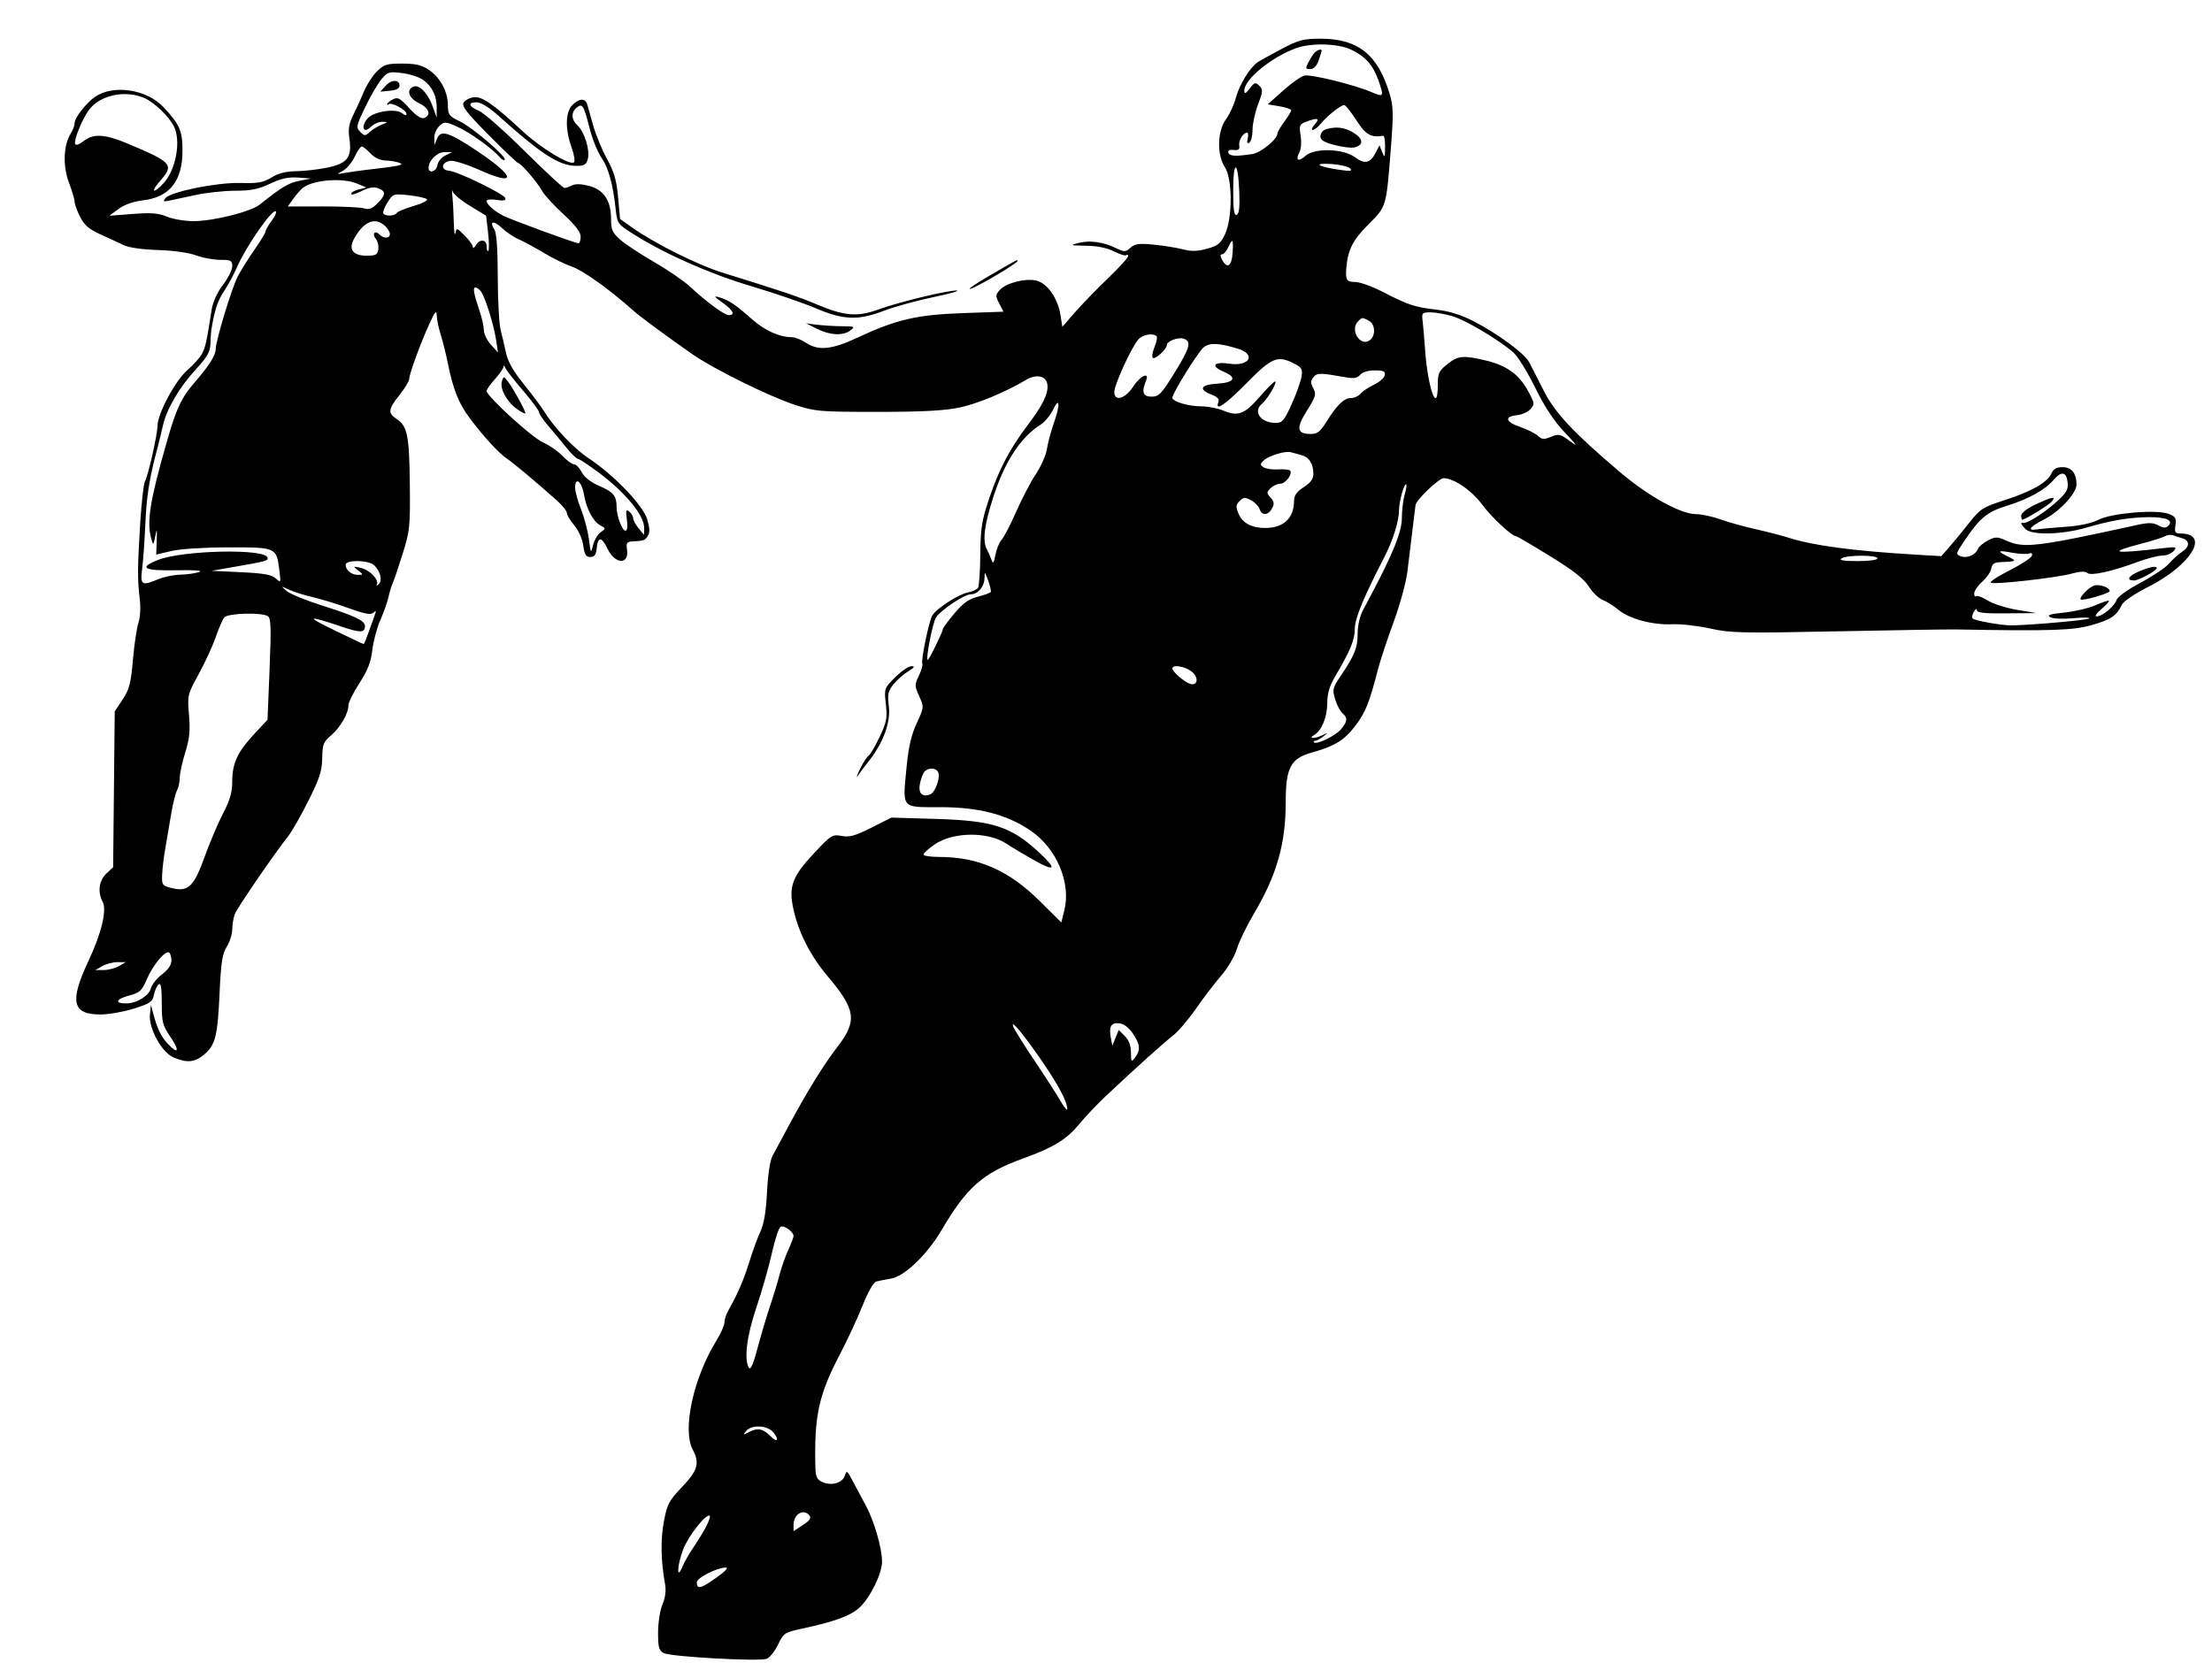 <svg id="svg" version="1.1" width="800" height="607" xmlns="http://www.w3.org/2000/svg"><path d="M463.426 17.752 C 459.536 19.814,455.686 21.950,454.871 22.500 C 452.065 24.394,448.293 30.510,447.026 35.221 C 446.328 37.817,444.686 41.392,443.378 43.165 C 440.248 47.408,440.059 56.060,443.000 60.500 C 445.742 64.640,445.800 78.642,443.100 84.586 C 441.516 88.074,440.569 88.861,436.622 89.966 C 433.131 90.943,430.960 90.996,427.750 90.182 C 425.413 89.589,420.641 88.828,417.147 88.491 C 411.935 87.988,410.448 88.189,408.875 89.613 C 407.091 91.227,406.719 91.236,403.579 89.739 C 398.878 87.497,394.115 86.853,390.000 87.903 C 386.812 88.716,387.061 88.804,392.790 88.898 C 396.889 88.964,400.416 89.682,402.916 90.957 C 405.026 92.034,407.033 92.634,407.376 92.290 C 407.719 91.947,408.000 92.123,408.000 92.680 C 408.000 93.238,404.738 96.819,400.750 100.639 C 396.762 104.459,391.410 109.978,388.857 112.903 L 384.213 118.222 383.515 113.861 C 382.526 107.692,378.553 102.194,374.539 101.441 C 370.425 100.670,363.821 102.436,361.586 104.905 C 360.003 106.654,359.986 107.073,361.390 109.786 L 362.924 112.755 348.212 113.274 C 331.579 113.861,324.096 115.601,310.191 122.110 C 300.811 126.501,296.010 126.987,291.500 124.000 C 289.850 122.907,287.600 122.008,286.500 122.001 C 281.874 121.973,276.632 119.614,271.943 115.450 C 266.057 110.222,263.403 108.458,260.000 107.515 C 258.005 106.962,258.257 107.352,261.250 109.447 C 265.121 112.157,266.063 114.000,263.577 114.000 C 261.976 114.000,255.512 109.249,249.500 103.655 C 247.300 101.607,241.497 97.626,236.604 94.808 C 231.711 91.989,226.199 88.358,224.354 86.738 C 221.454 84.191,220.999 83.164,220.996 79.146 C 220.991 72.541,218.310 68.576,212.926 67.209 C 210.192 66.515,208.006 66.462,206.886 67.061 C 205.921 67.577,204.692 68.000,204.154 68.000 C 203.617 68.000,197.159 62.019,189.802 54.710 C 182.446 47.400,174.981 40.821,173.214 40.089 C 169.411 38.513,169.021 37.000,172.419 37.000 C 173.900 37.000,176.908 38.859,180.169 41.788 C 195.800 55.827,202.277 60.000,208.441 60.000 C 211.395 60.000,212.067 59.583,212.612 57.411 C 213.409 54.235,211.341 47.618,208.845 45.359 C 206.603 43.331,206.470 40.685,208.524 38.980 C 210.621 37.240,211.094 37.974,213.188 46.221 C 214.193 50.177,216.132 55.027,217.499 56.998 C 220.056 60.689,221.686 66.587,222.679 75.750 C 223.231 80.843,223.417 81.108,228.874 84.556 C 240.508 91.908,256.603 99.034,271.769 103.548 C 280.166 106.047,290.669 109.646,295.107 111.546 C 305.070 115.810,310.356 115.995,319.727 112.406 C 323.452 110.979,331.450 108.775,337.500 107.508 C 343.550 106.240,347.375 105.163,346.000 105.113 C 342.688 104.993,325.051 109.267,317.500 112.020 C 310.110 114.713,305.230 114.301,295.500 110.162 C 288.990 107.392,282.773 105.298,261.000 98.541 C 252.327 95.850,236.666 88.007,228.690 82.361 L 224.256 79.221 223.543 71.361 C 222.985 65.209,222.114 62.195,219.535 57.500 C 217.722 54.200,215.485 48.800,214.563 45.500 C 213.641 42.200,212.657 38.713,212.376 37.750 C 211.699 35.430,209.466 35.534,207.000 38.000 C 204.476 40.524,204.348 46.709,206.684 53.227 C 207.616 55.827,208.042 58.291,207.630 58.703 C 206.282 60.051,195.647 53.628,189.005 47.455 C 178.530 37.720,174.369 34.824,171.371 35.182 C 169.903 35.357,168.253 36.217,167.704 37.094 C 166.903 38.375,168.684 40.689,176.749 48.844 C 182.273 54.430,187.077 59.000,187.426 59.000 C 188.385 59.000,194.295 65.884,196.000 68.986 C 196.825 70.487,200.313 74.303,203.750 77.465 C 208.073 81.442,210.000 83.953,210.000 85.608 C 210.000 86.923,209.636 88.000,209.191 88.000 C 208.002 88.000,184.814 79.499,181.949 78.013 C 178.702 76.329,176.000 73.922,176.000 72.714 C 176.000 72.154,177.519 71.985,179.566 72.317 C 182.082 72.725,183.026 72.543,182.773 71.698 C 182.317 70.175,165.577 62.025,162.357 61.759 C 159.230 61.500,159.635 58.626,162.864 58.167 C 164.153 57.984,168.988 59.519,173.609 61.578 C 186.958 67.526,186.565 64.022,172.851 54.817 C 162.388 47.795,159.391 46.847,158.071 50.143 L 157.127 52.500 157.063 49.905 C 157.029 48.478,157.864 46.528,158.920 45.573 C 160.746 43.920,161.064 43.935,165.448 45.874 C 169.873 47.831,178.147 53.784,180.740 56.876 C 181.421 57.689,182.224 58.109,182.523 57.811 C 183.455 56.878,171.010 46.183,166.391 43.947 C 162.390 42.011,162.000 41.496,161.998 38.161 C 161.996 33.214,159.217 28.019,155.102 25.270 C 152.471 23.512,150.288 23.000,145.429 23.000 C 139.856 23.000,138.833 23.321,136.290 25.863 C 134.715 27.438,132.614 30.701,131.621 33.113 C 130.627 35.526,128.894 39.338,127.769 41.584 C 126.203 44.710,125.872 46.704,126.360 50.084 C 127.342 56.898,125.700 59.096,118.500 60.610 C 115.200 61.304,110.078 61.900,107.118 61.936 C 103.396 61.980,100.633 62.682,98.157 64.212 C 95.174 66.055,93.324 66.386,87.039 66.198 C 78.538 65.944,61.812 69.316,59.850 71.680 C 58.848 72.888,59.049 73.041,61.075 72.609 C 62.409 72.325,66.739 71.397,70.697 70.546 C 74.656 69.696,81.138 69.000,85.101 69.000 C 90.751 69.000,93.472 68.449,97.703 66.447 C 101.704 64.555,104.315 63.984,107.800 64.239 L 112.500 64.584 108.216 65.425 C 104.342 66.186,101.764 67.736,94.000 73.972 C 90.720 76.606,77.187 80.000,69.962 80.000 C 66.817 80.000,62.502 79.269,60.372 78.377 C 57.324 77.099,54.696 76.891,48.024 77.400 L 39.549 78.046 42.891 75.581 C 45.030 74.002,48.261 72.873,51.866 72.444 C 61.361 71.312,66.000 65.427,66.000 54.514 C 66.000 47.297,64.994 45.000,59.076 38.707 C 53.000 32.245,40.854 30.475,34.283 35.095 C 31.155 37.293,27.000 42.619,27.000 44.430 C 27.000 45.332,26.368 47.067,25.595 48.285 C 22.943 52.466,22.659 60.082,24.932 66.061 C 26.069 69.052,26.999 72.192,26.999 73.039 C 27.000 73.885,27.897 76.336,28.992 78.485 C 30.516 81.474,32.222 82.948,36.242 84.751 C 39.134 86.049,42.893 87.793,44.595 88.629 C 46.511 89.569,51.273 90.262,57.095 90.446 C 62.601 90.621,68.314 91.419,70.876 92.372 C 73.282 93.268,77.220 94.000,79.626 94.000 C 83.543 94.000,84.000 94.244,84.000 96.336 C 84.000 97.621,82.481 100.658,80.625 103.086 C 78.540 105.812,76.982 109.221,76.550 112.000 C 74.739 123.644,74.296 125.666,73.044 128.000 C 72.306 129.375,69.911 132.047,67.722 133.939 C 63.443 137.635,57.019 149.610,56.974 153.972 C 56.941 157.233,53.531 172.331,52.423 174.125 C 51.955 174.881,51.192 181.575,50.727 189.000 C 49.717 205.112,49.686 209.814,50.541 216.702 C 50.915 219.720,50.715 223.333,50.064 225.306 C 49.446 227.177,48.550 233.215,48.071 238.723 C 47.333 247.221,46.769 249.391,44.351 253.044 L 41.500 257.349 41.207 285.541 L 40.913 313.733 38.457 316.041 C 35.790 318.546,35.243 322.717,37.121 326.226 C 38.714 329.202,36.715 337.591,32.054 347.500 C 25.069 362.345,26.090 367.000,36.332 367.000 C 39.264 367.000,44.685 366.052,48.378 364.892 C 54.291 363.036,55.162 362.442,55.667 359.915 C 55.983 358.336,56.749 356.626,57.371 356.115 C 58.192 355.439,58.501 357.271,58.505 362.843 C 58.509 369.807,58.800 370.930,61.721 375.250 C 65.147 380.318,64.446 381.663,60.562 377.473 C 58.199 374.923,56.817 371.999,55.377 366.500 L 54.591 363.500 54.225 366.846 C 53.666 371.956,58.476 380.754,62.821 382.570 C 67.727 384.619,70.431 384.349,73.857 381.467 C 77.910 378.057,78.716 374.815,79.422 359.099 C 79.912 348.176,80.391 345.104,82.012 342.481 C 83.105 340.712,84.000 337.884,84.000 336.197 C 84.000 334.510,84.417 332.034,84.926 330.695 C 85.802 328.391,99.107 308.964,104.236 302.500 C 105.545 300.850,108.829 295.086,111.532 289.691 C 115.580 281.614,116.463 278.894,116.534 274.281 C 116.610 269.317,116.968 268.386,119.678 266.090 C 123.045 263.239,126.000 258.150,126.000 255.205 C 126.000 254.163,127.797 250.529,129.994 247.130 C 132.980 242.511,134.153 239.505,134.641 235.225 C 135.000 232.076,136.306 227.187,137.543 224.360 C 138.781 221.533,140.122 217.722,140.524 215.893 C 140.925 214.063,141.592 211.876,142.004 211.033 C 142.417 210.190,144.024 205.450,145.576 200.500 C 148.241 192.003,148.388 190.577,148.217 175.000 C 148.024 157.509,147.324 154.097,143.399 151.526 C 140.194 149.426,140.364 148.081,144.490 142.891 C 146.410 140.476,147.985 137.879,147.990 137.121 C 148.003 135.316,152.159 123.967,155.359 117.000 C 157.364 112.633,157.897 112.030,157.942 114.072 C 157.974 115.486,158.626 118.636,159.391 121.072 C 160.157 123.507,161.324 128.200,161.986 131.500 C 163.877 140.927,165.964 146.104,170.050 151.500 C 175.133 158.214,180.480 164.014,183.352 165.928 C 185.622 167.441,193.242 173.819,201.199 180.866 C 203.290 182.718,205.000 184.821,205.000 185.540 C 205.000 186.258,206.215 188.291,207.700 190.056 C 209.266 191.916,210.632 194.996,210.950 197.382 C 211.387 200.650,211.913 201.500,213.500 201.500 C 215.025 201.500,215.574 200.729,215.813 198.250 C 216.219 194.039,217.615 194.125,219.697 198.490 C 222.405 204.170,227.588 204.457,226.769 198.882 C 226.410 196.435,226.698 195.981,228.673 195.875 C 232.900 195.648,233.273 195.514,234.327 193.843 C 235.070 192.666,234.996 190.928,234.072 187.843 C 232.563 182.801,222.035 171.831,212.925 165.810 C 207.540 162.251,200.415 154.709,196.572 148.500 C 195.550 146.850,192.301 142.522,189.352 138.882 C 185.766 134.457,183.681 130.812,183.059 127.882 C 182.547 125.472,181.660 121.700,181.088 119.500 C 180.516 117.300,180.037 108.631,180.024 100.236 C 180.008 90.053,179.597 84.327,178.788 83.032 C 176.845 79.921,178.526 79.653,181.639 82.577 C 183.212 84.056,185.922 85.869,187.659 86.608 C 189.397 87.347,193.447 89.536,196.659 91.474 C 199.872 93.412,204.525 95.685,207.000 96.526 C 210.877 97.842,220.524 104.770,228.966 112.300 C 231.461 114.526,239.777 120.674,250.205 128.004 C 257.839 133.369,278.163 143.421,287.620 146.508 C 294.823 148.859,296.506 149.000,317.378 148.999 C 333.484 148.999,341.518 148.577,346.922 147.450 C 353.486 146.081,363.593 141.893,371.000 137.474 C 374.866 135.168,378.436 135.949,378.810 139.184 C 379.184 142.424,377.101 146.666,371.533 154.000 C 365.248 162.279,361.283 169.835,357.799 180.171 C 355.081 188.234,354.639 190.994,354.539 200.502 C 354.476 206.553,354.113 212.007,353.733 212.623 C 353.353 213.238,351.661 214.018,349.974 214.355 C 346.403 215.069,338.450 220.291,337.105 222.804 C 335.857 225.135,332.991 239.177,333.571 240.115 C 333.825 240.526,333.275 242.452,332.348 244.395 C 330.760 247.727,330.765 248.153,332.445 251.878 C 334.216 255.804,334.210 255.861,331.531 261.664 C 329.580 265.890,328.571 270.258,327.875 277.500 C 326.407 292.757,325.776 292.000,339.967 292.000 C 353.956 292.000,364.020 294.598,372.655 300.438 C 382.148 306.859,387.442 319.388,384.910 329.443 L 383.835 333.713 376.167 326.100 C 364.762 314.774,353.849 310.000,339.364 310.000 C 336.414 310.000,334.000 309.611,334.000 309.136 C 334.000 308.661,335.769 307.046,337.932 305.547 C 344.685 300.867,357.390 300.754,364.149 305.313 C 365.992 306.556,370.577 309.288,374.338 311.384 C 381.707 315.492,382.267 314.378,375.832 308.409 C 365.695 299.004,359.132 296.870,338.449 296.253 L 322.397 295.775 315.151 299.424 C 309.262 302.389,307.247 302.949,304.389 302.413 C 301.036 301.784,300.577 302.070,294.434 308.627 C 286.546 317.046,285.184 320.692,286.918 328.753 C 288.736 337.210,293.112 345.839,299.258 353.088 C 309.610 365.297,310.152 369.354,302.712 378.935 C 297.899 385.133,291.788 395.054,285.171 407.414 C 282.790 411.861,280.186 416.705,279.384 418.178 C 278.504 419.794,277.720 424.953,277.409 431.178 C 277.055 438.267,276.308 442.753,275.024 445.500 C 273.996 447.700,272.202 452.601,271.038 456.392 C 269.048 462.871,266.753 468.195,263.452 474.000 C 262.669 475.375,262.023 477.350,262.015 478.389 C 262.007 479.429,260.682 482.421,259.071 485.039 C 250.775 498.522,246.725 517.115,250.506 524.364 C 253.118 529.373,252.411 531.886,246.694 537.910 C 241.892 542.968,241.263 544.166,240.086 550.500 C 238.865 557.073,239.015 564.828,240.523 573.070 C 240.951 575.406,240.628 577.955,239.588 580.443 C 238.704 582.560,238.000 587.054,238.000 590.587 C 238.000 595.971,238.312 597.097,240.063 598.034 C 242.547 599.363,274.471 601.131,277.273 600.095 C 278.358 599.693,280.203 597.392,281.373 594.980 C 283.408 590.785,283.781 590.536,290.000 589.196 C 301.753 586.663,307.331 584.648,310.648 581.736 C 314.555 578.306,319.000 569.375,319.000 564.956 C 319.000 560.084,316.147 550.181,313.176 544.745 C 311.704 542.051,309.543 538.001,308.374 535.744 C 306.441 532.011,306.186 531.837,305.558 533.818 C 304.711 536.487,300.695 537.638,297.426 536.148 C 295.440 535.243,294.981 534.268,294.893 530.771 C 294.430 512.288,296.100 504.586,303.738 490.000 C 306.473 484.775,310.178 476.802,311.970 472.281 C 313.860 467.514,315.915 463.876,316.864 463.618 C 317.764 463.374,320.201 462.887,322.280 462.536 C 327.172 461.710,335.311 453.891,340.534 445.000 C 349.676 429.436,355.457 424.362,370.070 419.071 C 380.975 415.123,385.669 412.264,390.177 406.822 C 392.555 403.952,396.975 399.280,400.000 396.440 C 410.909 386.197,421.114 377.015,424.275 374.597 C 426.049 373.241,429.750 368.898,432.500 364.945 C 435.250 360.993,439.393 355.570,441.707 352.895 C 444.048 350.188,446.547 345.917,447.342 343.265 C 448.127 340.644,450.865 334.968,453.427 330.650 C 461.791 316.552,465.000 305.304,465.000 290.086 C 465.000 277.707,466.788 274.346,474.508 272.217 C 482.689 269.961,486.229 267.773,490.229 262.500 C 493.856 257.718,495.243 254.240,498.400 242.000 C 499.181 238.975,501.714 231.325,504.030 225.000 C 506.391 218.552,508.592 210.425,509.040 206.500 C 509.480 202.650,510.301 195.900,510.866 191.500 C 511.430 187.100,511.916 183.152,511.946 182.728 C 512.068 180.978,520.393 173.000,522.097 173.000 C 525.802 173.000,532.222 177.385,535.996 182.495 C 539.402 187.106,546.805 194.000,548.349 194.000 C 548.658 194.000,554.143 197.218,560.538 201.151 C 569.000 206.355,572.834 209.361,574.620 212.190 C 575.970 214.328,578.245 216.523,579.676 217.067 C 581.107 217.611,583.595 219.165,585.206 220.520 C 589.163 223.850,597.563 226.143,604.658 225.831 C 607.871 225.689,614.100 226.382,618.500 227.369 C 625.798 229.007,629.835 229.097,664.500 228.389 C 685.400 227.962,704.750 227.655,707.500 227.707 C 741.678 228.346,750.075 228.062,756.870 226.039 C 763.686 224.009,765.414 222.808,767.479 218.666 C 768.061 217.500,772.145 214.735,776.556 212.523 C 792.396 204.577,799.533 193.000,788.591 193.000 C 786.669 193.000,786.409 192.572,786.784 190.017 C 787.157 187.479,786.796 186.868,784.361 185.915 C 780.024 184.218,763.751 185.576,758.926 188.038 C 756.498 189.276,752.115 190.224,747.268 190.560 C 742.996 190.855,738.240 191.293,736.700 191.533 C 732.927 192.122,734.097 190.490,739.318 187.883 C 744.773 185.159,751.000 178.456,751.000 175.308 C 751.000 171.222,749.219 169.000,745.943 169.000 C 743.794 169.000,742.662 169.647,741.905 171.309 C 740.418 174.573,734.697 177.825,724.922 180.963 C 717.117 183.469,716.188 184.064,712.242 189.084 C 709.900 192.063,706.660 196.007,705.041 197.848 L 702.099 201.196 692.800 200.647 C 670.511 199.332,655.894 197.396,647.085 194.592 C 644.563 193.789,639.125 192.377,635.000 191.454 C 630.875 190.531,625.121 188.926,622.212 187.888 C 619.304 186.850,615.346 186.000,613.416 186.000 C 607.866 186.000,596.166 179.538,585.866 170.783 C 568.993 156.442,562.390 149.387,558.286 141.314 C 556.204 137.219,553.887 132.661,553.137 131.185 C 551.492 127.943,541.921 120.852,532.917 116.204 C 528.387 113.865,524.178 112.558,519.417 112.012 C 511.631 111.118,509.317 110.344,499.802 105.447 C 496.118 103.551,491.730 102.000,490.052 102.000 C 486.943 102.000,486.519 101.246,486.953 96.500 C 487.521 90.284,489.395 86.668,494.880 81.200 C 501.489 74.611,501.340 75.118,503.044 53.373 C 503.995 41.233,503.930 38.504,502.587 33.980 C 498.367 19.772,491.156 13.998,477.635 14.002 C 471.318 14.005,469.689 14.435,463.426 17.752 M488.500 17.890 C 493.644 20.264,496.552 23.477,498.466 28.904 C 500.607 34.971,500.478 35.233,496.250 33.411 C 489.867 30.662,474.073 26.765,471.713 27.357 C 470.479 27.667,467.003 30.130,463.988 32.830 L 458.506 37.741 462.753 38.458 C 465.089 38.853,467.000 39.499,467.000 39.894 C 467.000 40.288,465.875 42.136,464.500 44.000 C 463.125 45.864,462.000 47.776,462.000 48.249 C 462.000 50.368,456.041 55.265,452.890 55.735 C 446.814 56.641,444.703 56.521,444.263 55.247 C 443.984 54.437,444.657 54.083,446.166 54.247 C 447.940 54.439,448.425 54.062,448.189 52.676 C 447.874 50.828,449.592 48.000,451.029 48.000 C 451.460 48.000,451.559 48.970,451.249 50.156 C 450.862 51.634,451.049 52.088,451.842 51.597 C 452.479 51.204,453.000 49.113,453.000 46.952 C 453.000 44.790,453.895 40.665,454.989 37.786 C 456.779 33.077,456.824 32.397,455.442 31.025 C 454.063 29.657,453.706 29.758,451.975 32.000 C 450.447 33.978,450.040 34.142,450.022 32.785 C 449.970 28.732,459.950 20.571,468.844 17.394 C 474.238 15.467,483.772 15.708,488.500 17.890 M475.255 19.250 C 474.711 19.938,473.740 21.512,473.098 22.750 C 472.080 24.711,472.179 25.000,473.867 25.000 C 475.141 25.000,476.180 23.922,476.902 21.851 C 477.506 20.119,478.000 18.544,478.000 18.351 C 478.000 17.507,476.158 18.110,475.255 19.250 M153.000 28.884 C 156.299 31.271,157.977 34.706,157.941 39.000 L 157.912 42.500 156.519 38.591 C 154.795 33.752,151.704 30.516,149.583 31.330 C 146.786 32.403,147.790 35.530,151.500 37.299 C 155.182 39.055,156.098 41.641,153.404 42.675 C 152.335 43.085,150.535 41.896,147.959 39.079 C 144.623 35.429,143.839 35.016,142.056 35.970 C 140.925 36.575,140.000 37.355,140.000 37.702 C 140.000 38.049,140.282 38.051,140.627 37.707 C 141.499 36.834,147.000 39.805,147.000 41.148 C 147.000 41.875,146.492 41.823,145.492 40.993 C 143.163 39.060,134.962 40.328,132.840 42.950 C 130.398 45.965,131.467 48.533,134.077 45.923 C 135.135 44.865,137.012 44.029,138.250 44.063 C 140.443 44.125,140.437 44.152,138.021 45.116 C 136.657 45.660,134.730 46.839,133.739 47.736 C 132.073 49.244,131.812 49.241,130.269 47.697 C 128.710 46.139,128.828 45.552,132.050 38.826 C 133.947 34.865,136.592 30.311,137.927 28.707 C 140.197 25.979,140.685 25.831,145.427 26.432 C 148.217 26.786,151.625 27.889,153.000 28.884 M139.461 31.043 L 137.545 33.161 141.022 32.830 C 143.285 32.615,144.500 31.981,144.500 31.014 C 144.500 28.689,141.576 28.706,139.461 31.043 M52.128 35.422 C 55.672 36.916,60.984 41.986,62.880 45.684 C 65.549 50.889,63.651 61.427,59.177 66.250 C 55.382 70.341,54.283 69.581,57.951 65.403 C 63.048 59.598,62.298 58.735,46.332 52.016 C 37.907 48.471,33.794 48.230,30.182 51.072 C 28.565 52.344,27.405 52.716,27.179 52.037 C 26.699 50.598,29.609 43.358,32.037 39.948 C 35.937 34.471,45.019 32.425,52.128 35.422 M490.543 43.500 C 493.910 48.763,495.751 49.829,500.250 49.118 C 500.663 49.053,500.971 50.912,500.937 53.250 C 500.880 57.071,500.774 57.251,499.888 55.031 L 498.903 52.562 497.701 54.933 C 495.606 59.067,493.680 59.563,490.073 56.896 C 485.778 53.720,475.382 53.439,472.099 56.411 C 469.579 58.691,468.401 57.987,469.936 55.119 C 470.566 53.942,470.761 51.357,470.393 49.056 C 469.802 45.363,469.965 44.964,472.441 44.022 C 476.518 42.472,477.503 42.787,475.500 45.000 C 474.505 46.100,474.177 47.000,474.772 47.000 C 475.368 47.000,476.675 45.981,477.677 44.736 C 479.861 42.024,484.920 38.000,486.147 38.000 C 486.630 38.000,488.608 40.475,490.543 43.500 M479.835 46.673 C 477.667 47.247,476.793 49.600,478.309 50.780 C 480.132 52.199,487.813 53.862,489.955 53.301 C 493.247 52.441,493.089 50.218,489.581 48.050 C 486.428 46.102,483.536 45.693,479.835 46.673 M134.000 55.500 C 135.468 57.062,137.502 58.026,139.424 58.070 C 141.116 58.109,143.398 58.491,144.495 58.919 C 146.450 59.682,144.604 60.064,132.000 61.506 C 130.075 61.726,126.925 62.183,125.000 62.521 C 121.607 63.117,121.576 63.094,124.000 61.791 C 125.375 61.051,127.291 58.770,128.258 56.723 C 129.225 54.675,130.384 53.000,130.834 53.000 C 131.283 53.000,132.708 54.125,134.000 55.500 M161.000 56.290 C 159.625 56.983,158.356 58.551,158.180 59.775 C 157.847 62.100,155.000 62.948,155.000 60.723 C 155.000 58.073,158.126 55.000,160.807 55.015 L 163.500 55.029 161.000 56.290 M488.285 60.917 C 489.253 61.911,488.485 62.018,484.500 61.444 C 476.625 60.308,474.512 58.914,481.285 59.322 C 484.467 59.514,487.617 60.232,488.285 60.917 M448.200 69.396 C 448.414 75.037,448.143 77.416,447.250 77.729 C 446.308 78.059,446.000 75.877,446.000 68.883 C 446.000 57.503,447.763 57.913,448.200 69.396 M129.135 66.417 L 132.500 67.833 129.750 68.525 C 128.238 68.905,127.000 69.627,127.000 70.129 C 127.000 70.630,128.688 70.186,130.750 69.142 C 133.381 67.811,135.171 67.496,136.750 68.090 C 139.654 69.181,139.590 70.501,136.483 73.608 C 134.597 75.494,133.407 75.941,131.733 75.393 C 130.505 74.991,123.781 74.668,116.792 74.676 L 104.084 74.691 105.995 72.007 C 107.046 70.530,108.605 68.742,109.459 68.034 C 113.024 65.075,123.838 64.187,129.135 66.417 M169.969 74.481 L 175.807 78.027 176.509 84.075 C 176.895 87.401,176.938 90.395,176.605 90.728 C 176.272 91.061,176.000 90.358,176.000 89.167 C 176.000 86.554,173.513 86.290,172.080 88.750 C 171.519 89.713,171.047 89.972,171.030 89.327 C 171.014 88.682,169.674 86.828,168.053 85.206 C 165.224 82.378,165.088 82.344,164.689 84.380 C 164.460 85.546,164.206 83.800,164.125 80.500 C 164.044 77.200,163.815 72.925,163.615 71.000 C 163.415 69.075,163.450 68.273,163.691 69.217 C 163.933 70.162,166.758 72.530,169.969 74.481 M154.383 72.061 C 154.869 72.504,152.740 73.601,149.652 74.499 C 146.564 75.397,143.777 76.552,143.459 77.066 C 142.756 78.205,139.306 78.305,138.627 77.206 C 138.357 76.769,139.049 74.970,140.165 73.209 C 142.153 70.068,142.304 70.018,147.847 70.630 C 150.956 70.974,153.897 71.618,154.383 72.061 M98.179 79.972 C 96.981 81.593,96.000 83.313,96.000 83.794 C 96.000 84.275,94.196 87.244,91.991 90.391 C 89.787 93.538,87.060 97.922,85.932 100.132 C 83.740 104.429,78.017 123.315,78.006 126.285 C 77.998 128.515,75.697 132.196,70.683 138.000 C 65.522 143.973,63.848 147.512,60.276 160.000 C 54.181 181.309,52.988 188.848,54.738 195.000 C 55.417 197.385,55.482 197.340,56.150 194.000 C 56.751 190.994,56.826 191.215,56.675 195.562 L 56.500 200.624 62.000 199.328 C 65.214 198.570,73.788 198.025,82.628 198.016 C 99.897 197.998,99.978 198.033,101.009 206.073 C 101.625 210.870,101.595 210.943,99.716 209.242 C 98.232 207.898,95.363 207.386,87.146 207.000 L 76.500 206.500 84.000 205.200 C 96.492 203.034,97.120 202.860,96.722 201.659 C 95.631 198.367,65.858 199.072,57.042 202.600 C 49.979 205.426,51.961 206.519,63.749 206.299 C 70.706 206.169,73.618 206.399,72.000 206.950 C 70.625 207.418,67.573 207.845,65.218 207.900 C 62.863 207.955,59.320 208.675,57.346 209.500 C 51.210 212.064,50.655 211.713,51.410 205.750 C 51.776 202.863,52.284 195.775,52.539 190.000 C 53.000 179.562,53.932 173.519,56.704 163.000 C 57.502 159.975,58.496 155.925,58.913 154.000 C 60.181 148.159,64.797 140.204,70.547 133.949 C 75.018 129.086,76.021 127.340,76.115 124.259 C 76.179 122.191,76.305 120.050,76.397 119.500 C 77.615 112.161,78.683 108.859,80.926 105.500 C 82.395 103.300,84.475 99.475,85.549 97.000 C 88.973 89.103,98.592 75.259,99.809 76.476 C 100.111 76.778,99.377 78.351,98.179 79.972 M139.171 81.655 C 140.177 82.565,141.000 83.915,141.000 84.655 C 141.000 86.317,138.810 86.410,137.217 84.817 C 135.578 83.178,134.432 84.611,135.934 86.421 C 136.605 87.229,137.006 88.927,136.827 90.195 C 136.550 92.151,135.910 92.500,132.609 92.500 C 127.701 92.500,125.968 90.296,127.956 86.582 C 131.378 80.187,135.533 78.362,139.171 81.655 M445.790 91.499 C 445.479 96.317,443.824 97.409,442.000 94.000 C 441.253 92.604,441.249 92.000,441.986 92.000 C 442.567 92.000,443.555 90.875,444.182 89.500 C 445.795 85.960,446.121 86.365,445.790 91.499 M358.000 99.647 C 352.775 102.681,349.625 104.854,351.000 104.476 C 353.520 103.785,368.000 95.226,368.000 94.429 C 368.000 93.818,368.402 93.609,358.000 99.647 M173.869 105.342 C 175.354 107.131,178.582 117.392,179.424 123.000 L 180.099 127.500 177.550 124.694 C 176.147 123.151,175.000 120.804,175.000 119.479 C 175.000 118.154,174.289 114.975,173.419 112.414 C 171.339 106.286,170.936 104.000,171.935 104.000 C 172.386 104.000,173.256 104.604,173.869 105.342 M525.359 114.407 C 530.267 115.885,542.474 123.173,547.381 127.556 C 548.965 128.971,552.483 134.666,555.199 140.211 C 558.580 147.112,561.929 152.196,565.819 156.328 C 570.487 161.287,570.831 161.864,567.748 159.561 C 564.326 157.006,563.729 156.870,560.972 158.011 C 558.399 159.077,557.680 159.020,556.142 157.628 C 555.148 156.729,552.213 155.270,549.620 154.386 C 544.406 152.610,543.990 150.666,548.722 150.194 C 550.410 150.026,552.556 149.043,553.492 148.008 C 555.103 146.228,555.054 145.870,552.573 141.314 C 549.361 135.417,544.793 132.159,537.245 130.383 C 529.109 128.469,527.339 128.644,523.447 131.750 C 520.388 134.191,520.000 135.034,520.000 139.250 C 520.000 150.444,516.341 140.305,515.399 126.500 C 515.137 122.650,514.743 118.037,514.524 116.250 C 514.146 113.163,514.290 113.000,517.404 113.000 C 519.207 113.000,522.787 113.633,525.359 114.407 M495.066 116.035 C 497.336 117.250,497.623 121.238,495.564 122.947 C 492.113 125.811,487.980 119.420,491.200 116.200 C 492.655 114.745,492.655 114.745,495.066 116.035 M295.500 118.964 C 300.271 121.330,304.894 121.548,307.559 119.532 C 309.350 118.177,309.115 118.060,304.500 118.021 C 301.750 117.997,297.700 117.753,295.500 117.479 L 291.500 116.980 295.500 118.964 M418.294 121.627 C 418.639 121.972,418.291 123.762,417.521 125.605 C 416.750 127.448,416.516 129.201,417.001 129.500 C 417.903 130.058,422.000 126.244,422.000 124.847 C 422.000 123.439,426.038 121.877,428.038 122.512 C 431.036 123.464,430.425 125.752,424.700 135.000 C 420.009 142.576,419.115 143.500,416.469 143.500 C 413.368 143.500,412.767 141.770,414.472 137.750 C 415.903 134.376,412.388 135.918,409.913 139.750 C 406.996 144.266,403.000 145.446,403.000 141.791 C 403.000 139.168,409.284 125.465,411.732 122.750 C 413.279 121.034,417.055 120.388,418.294 121.627 M447.662 126.133 C 454.439 128.199,451.921 132.665,444.598 131.567 C 438.937 130.718,437.717 132.437,442.548 134.456 C 447.544 136.543,446.511 138.432,440.171 138.802 C 434.237 139.149,433.313 140.925,438.123 142.740 C 440.301 143.563,441.066 144.384,440.654 145.459 C 439.272 149.060,443.114 146.461,450.942 138.500 C 460.022 129.266,462.081 128.439,468.167 131.586 C 470.843 132.970,471.166 133.576,470.705 136.336 C 470.414 138.076,468.806 142.537,467.130 146.250 C 464.499 152.079,463.728 153.000,461.476 153.000 C 455.927 153.000,452.980 148.922,456.448 146.043 C 458.369 144.448,462.145 138.000,461.157 138.000 C 460.730 138.000,458.247 140.472,455.638 143.494 C 450.172 149.825,447.756 150.761,442.520 148.573 C 440.450 147.708,436.853 147.000,434.527 147.000 C 429.790 147.000,424.000 145.287,424.000 143.885 C 424.000 142.305,433.113 127.591,435.244 125.730 C 437.342 123.898,440.688 124.006,447.662 126.133 M189.151 141.307 C 192.368 145.051,195.000 148.596,195.000 149.186 C 195.000 149.775,196.463 151.949,198.250 154.016 C 200.037 156.083,202.988 159.625,204.806 161.887 C 206.625 164.149,208.517 166.000,209.011 166.000 C 209.505 166.000,212.932 168.260,216.628 171.023 C 226.237 178.206,233.026 186.495,232.967 190.973 L 232.933 193.500 230.967 191.139 C 229.885 189.841,229.000 188.208,229.000 187.512 C 229.000 186.815,228.365 185.718,227.589 185.074 C 226.401 184.088,226.263 184.543,226.720 187.951 C 227.052 190.422,226.860 192.000,226.229 192.000 C 225.009 192.000,223.000 186.671,223.000 183.433 C 223.000 179.400,221.861 177.996,216.836 175.834 C 213.677 174.475,211.371 172.684,210.425 170.856 C 209.613 169.285,208.369 168.000,207.661 168.000 C 206.953 168.000,205.054 166.622,203.440 164.938 C 201.827 163.253,198.677 161.066,196.442 160.077 C 192.393 158.286,176.000 143.344,176.000 141.444 C 176.000 140.895,177.350 138.968,179.000 137.161 C 180.650 135.355,182.036 133.342,182.079 132.688 C 182.122 132.035,182.415 132.175,182.730 133.000 C 183.045 133.825,185.934 137.563,189.151 141.307 M500.810 135.748 C 500.625 136.710,498.877 138.248,496.927 139.167 C 494.976 140.085,492.790 141.548,492.068 142.418 C 491.346 143.288,489.764 144.000,488.552 144.000 C 486.062 144.000,483.457 146.549,479.611 152.750 C 477.504 156.148,476.400 157.000,474.110 157.000 C 469.007 157.000,468.657 154.985,472.652 148.599 C 475.878 143.442,476.120 142.593,474.976 140.455 C 473.930 138.501,473.942 137.775,475.044 136.448 C 476.394 134.821,477.271 134.828,487.056 136.548 C 489.657 137.006,490.964 136.748,491.928 135.587 C 492.724 134.628,494.808 134.000,497.196 134.000 C 500.419 134.000,501.085 134.322,500.810 135.748 M181.527 137.915 C 180.685 140.569,183.272 145.346,186.985 147.989 C 188.643 149.170,190.000 149.829,190.000 149.454 C 190.000 148.499,185.872 140.963,183.844 138.215 C 182.209 136.001,182.137 135.991,181.527 137.915 M381.215 152.823 C 380.115 155.945,378.959 160.258,378.645 162.407 C 378.331 164.556,376.544 168.620,374.672 171.439 C 372.800 174.258,369.597 180.375,367.553 185.032 C 365.509 189.689,363.127 194.289,362.260 195.253 C 361.393 196.218,360.374 198.693,359.996 200.753 C 359.432 203.822,359.176 204.138,358.580 202.500 C 358.181 201.400,357.437 199.719,356.927 198.764 C 355.289 195.695,355.926 190.257,359.096 180.262 C 363.233 167.217,369.043 158.228,376.290 153.660 C 377.824 152.693,379.837 150.313,380.763 148.371 C 383.230 143.197,383.538 146.228,381.215 152.823 M470.619 164.619 C 473.426 165.324,475.000 167.769,475.000 171.425 C 475.000 173.247,473.997 174.631,471.512 176.241 C 468.956 177.897,468.021 179.221,468.012 181.203 C 467.984 187.494,464.222 191.000,457.500 191.000 C 452.649 191.000,449.324 189.197,447.919 185.805 C 446.895 183.333,446.959 182.612,448.322 181.249 C 449.719 179.852,450.285 179.815,452.454 180.975 C 453.836 181.715,455.230 183.148,455.551 184.160 C 456.331 186.620,458.666 186.493,460.045 183.917 C 460.926 182.270,460.818 181.457,459.532 180.036 C 458.033 178.379,458.032 178.111,459.524 176.619 C 460.414 175.728,461.995 175.000,463.036 175.000 C 464.976 175.000,467.660 171.326,466.538 170.205 C 466.195 169.862,464.246 169.684,462.207 169.809 C 460.168 169.934,457.825 169.595,457.000 169.055 C 455.667 168.181,455.667 167.910,457.000 166.609 C 458.766 164.888,464.918 163.004,466.843 163.596 C 467.581 163.823,469.281 164.283,470.619 164.619 M747.800 174.653 C 748.047 177.114,747.316 178.357,743.730 181.576 C 739.259 185.589,733.093 189.503,731.750 189.180 C 730.565 188.895,730.868 189.725,732.571 191.429 C 734.833 193.690,745.866 193.420,754.500 190.892 C 763.397 188.286,770.052 187.161,777.000 187.088 C 783.335 187.022,786.182 188.218,784.262 190.138 C 783.300 191.100,782.525 191.084,780.617 190.063 C 778.755 189.066,777.070 189.011,773.347 189.826 C 736.618 197.862,732.035 198.421,725.737 195.630 C 722.296 194.105,721.714 194.097,718.935 195.533 C 717.264 196.398,715.642 197.769,715.331 198.580 C 714.491 200.768,711.423 202.093,709.157 201.245 C 707.258 200.535,707.319 200.272,710.478 195.600 C 716.077 187.316,718.666 185.184,725.792 182.983 C 733.607 180.569,739.590 177.243,742.801 173.529 C 745.617 170.272,747.402 170.673,747.800 174.653 M211.171 178.752 C 212.078 184.068,214.487 188.655,217.108 190.058 C 219.173 191.163,219.174 191.190,217.230 192.552 C 216.149 193.309,214.914 195.407,214.486 197.214 C 213.738 200.374,213.680 200.290,212.978 195.000 C 212.576 191.975,211.292 187.121,210.124 184.213 C 208.956 181.305,208.000 177.780,208.000 176.380 C 208.000 172.346,210.381 174.128,211.171 178.752 M507.983 179.060 C 507.442 180.945,507.000 184.740,507.000 187.493 C 507.000 192.225,503.883 200.057,496.250 214.500 C 495.378 216.150,493.840 219.058,492.832 220.961 C 491.785 222.939,491.000 226.497,491.000 229.261 C 491.000 234.378,489.934 237.034,484.870 244.538 C 481.963 248.845,481.819 249.453,482.873 252.971 C 483.498 255.057,484.682 257.321,485.505 258.004 C 487.460 259.627,487.349 261.001,485.040 263.770 C 483.046 266.161,476.178 269.512,475.225 268.559 C 474.918 268.251,475.106 268.000,475.642 268.000 C 476.179 268.000,477.491 267.300,478.559 266.445 C 480.434 264.943,480.426 264.926,478.316 265.945 C 475.472 267.318,472.885 267.297,475.250 265.920 C 478.027 264.303,479.998 259.504,480.023 254.300 C 480.040 250.817,480.854 248.128,482.988 244.500 C 488.411 235.282,489.956 231.525,489.978 227.500 C 489.999 223.742,493.135 216.125,500.658 201.563 C 503.811 195.459,505.975 188.493,505.989 184.399 C 506.000 181.280,507.914 174.581,508.599 175.265 C 508.801 175.467,508.523 177.175,507.983 179.060 M736.250 182.464 C 733.235 183.868,731.000 185.566,731.000 186.454 C 731.000 187.304,731.168 188.000,731.374 188.000 C 732.398 188.000,740.966 182.746,742.026 181.468 C 743.743 179.399,742.297 179.649,736.250 182.464 M789.181 194.712 C 791.993 195.524,792.026 197.753,789.253 199.570 C 787.808 200.517,785.638 202.463,784.431 203.896 C 783.223 205.328,778.607 208.431,774.172 210.791 C 769.605 213.222,765.843 215.920,765.495 217.015 C 764.766 219.314,760.327 223.000,758.288 223.000 C 757.459 223.000,758.171 221.886,759.966 220.376 C 761.681 218.932,762.910 217.577,762.697 217.363 C 762.484 217.150,760.313 217.859,757.874 218.938 C 755.435 220.017,750.366 221.214,746.611 221.599 C 741.383 222.134,740.193 222.529,741.536 223.280 C 742.520 223.831,746.145 223.996,749.788 223.655 C 753.361 223.322,755.981 223.352,755.610 223.724 C 755.000 224.333,734.907 226.131,727.500 226.239 C 723.981 226.291,714.215 224.548,713.388 223.721 C 713.074 223.407,713.294 222.329,713.878 221.325 C 714.462 220.321,714.953 220.063,714.970 220.750 C 714.992 221.677,717.774 221.972,725.750 221.892 L 736.500 221.785 729.485 220.619 C 725.627 219.978,720.859 218.458,718.889 217.240 C 716.919 216.023,715.013 215.321,714.653 215.680 C 714.294 216.039,714.000 215.587,714.000 214.674 C 714.000 213.762,715.326 211.834,716.946 210.391 C 718.566 208.947,720.028 206.806,720.196 205.633 C 720.408 204.143,721.253 203.467,723.000 203.392 C 729.495 203.110,729.635 203.021,726.222 201.339 C 722.038 199.277,722.419 198.975,727.932 199.986 C 730.369 200.432,733.018 200.547,733.818 200.240 C 734.754 199.880,735.117 200.184,734.836 201.091 C 734.595 201.866,730.873 204.280,726.565 206.455 C 722.256 208.631,719.321 210.607,720.042 210.847 C 721.967 211.489,743.734 209.012,749.180 207.532 C 752.266 206.693,754.197 206.597,754.849 207.249 C 756.040 208.440,763.615 206.808,772.869 203.368 C 776.372 202.065,780.479 201.000,781.997 201.000 C 783.514 201.000,785.372 200.257,786.125 199.349 C 787.377 197.841,787.063 197.749,782.498 198.287 C 763.898 200.478,761.727 199.970,775.000 196.532 C 778.575 195.606,782.175 194.458,783.000 193.981 C 783.825 193.505,785.175 193.365,786.000 193.671 C 786.825 193.977,788.256 194.445,789.181 194.712 M679.000 202.000 C 679.000 202.576,675.927 202.994,671.750 202.985 C 666.700 202.974,664.955 202.675,666.000 202.000 C 667.985 200.717,679.000 200.717,679.000 202.000 M135.363 204.506 C 137.617 206.760,138.378 210.036,136.953 211.351 C 136.267 211.983,135.962 212.037,136.275 211.472 C 137.202 209.797,133.732 206.174,130.500 205.442 C 127.621 204.790,127.581 204.827,129.500 206.349 C 131.496 207.933,131.496 207.936,129.450 207.968 C 127.135 208.004,125.000 206.245,125.000 204.300 C 125.000 202.423,133.448 202.591,135.363 204.506 M773.750 206.658 C 769.809 208.293,768.785 210.003,771.750 209.996 C 773.515 209.992,780.000 206.470,780.000 205.515 C 780.000 204.617,777.621 205.053,773.750 206.658 M358.335 214.127 C 358.169 214.472,356.084 215.245,353.700 215.845 C 350.408 216.674,348.362 218.128,345.183 221.898 C 342.882 224.626,341.000 227.183,341.000 227.580 C 341.000 228.575,335.794 239.134,335.476 238.783 C 334.803 238.040,337.328 225.246,338.514 223.390 C 340.231 220.704,348.788 215.000,351.100 215.000 C 353.658 215.000,355.992 212.259,356.056 209.179 C 356.109 206.675,356.195 206.729,357.374 210.000 C 358.068 211.925,358.501 213.782,358.335 214.127 M757.573 211.782 C 755.712 212.200,751.805 216.130,752.527 216.858 C 753.150 217.486,763.000 214.653,763.000 213.846 C 763.000 212.587,759.655 211.315,757.573 211.782 M113.000 215.998 C 116.025 216.694,121.945 218.507,126.155 220.027 C 131.963 222.124,134.109 222.514,135.052 221.645 C 136.022 220.751,136.130 220.938,135.541 222.500 C 135.127 223.600,134.119 226.412,133.300 228.750 C 132.482 231.088,131.682 233.000,131.524 233.000 C 131.365 233.000,126.570 230.737,120.868 227.971 C 110.318 222.854,111.040 222.470,123.374 226.641 C 130.381 229.010,132.000 228.977,132.000 226.467 C 132.000 224.539,128.342 222.803,116.161 218.948 C 110.474 217.148,104.849 214.826,103.661 213.788 C 101.505 211.906,101.507 211.904,104.500 213.316 C 106.150 214.095,109.975 215.301,113.000 215.998 M96.870 222.898 C 97.993 223.610,98.106 227.060,97.497 242.073 L 96.754 260.379 92.033 265.440 C 85.921 271.990,84.000 276.089,84.000 282.581 C 84.000 286.597,83.215 289.363,80.709 294.177 C 78.899 297.655,75.906 304.696,74.059 309.825 C 70.123 320.753,68.120 322.705,62.268 321.308 C 58.661 320.447,58.506 320.239,58.642 316.454 C 58.721 314.279,59.264 309.800,59.851 306.500 C 60.438 303.200,61.383 297.664,61.952 294.197 C 62.521 290.730,63.440 287.047,63.993 286.012 C 64.547 284.978,65.006 282.864,65.013 281.316 C 65.020 279.767,65.913 275.670,66.997 272.212 C 68.548 267.264,68.837 264.375,68.353 258.653 C 67.751 251.521,67.818 251.238,71.862 243.869 C 74.130 239.737,76.886 233.738,77.987 230.537 C 79.088 227.336,80.497 224.106,81.117 223.359 C 82.396 221.817,94.600 221.461,96.870 222.898 M323.754 245.010 C 319.779 248.986,319.750 249.070,320.383 254.760 C 320.943 259.790,320.662 261.258,318.110 266.630 C 316.509 270.001,314.698 273.069,314.085 273.447 C 313.473 273.826,312.073 276.018,310.975 278.318 C 309.877 280.618,309.546 281.665,310.239 280.645 C 310.933 279.624,312.787 277.149,314.359 275.145 C 319.514 268.572,322.172 261.226,321.459 255.519 C 320.925 251.242,321.168 250.056,323.076 247.630 C 324.312 246.059,326.713 243.927,328.411 242.891 C 330.716 241.486,331.026 241.007,329.632 241.004 C 328.605 241.002,325.960 242.805,323.754 245.010 M430.906 242.894 C 433.694 245.037,433.229 248.374,430.288 247.334 C 428.110 246.564,424.000 242.963,424.000 241.826 C 424.000 240.323,428.459 241.013,430.906 242.894 M339.351 279.472 C 340.121 281.478,338.189 286.713,336.430 287.388 C 333.564 288.488,332.055 286.986,332.684 283.660 C 333.012 281.922,333.723 279.938,334.263 279.250 C 335.605 277.541,338.661 277.674,339.351 279.472 M62.000 347.508 C 62.000 349.051,60.795 350.818,58.597 352.494 C 56.726 353.921,54.919 356.186,54.583 357.526 C 53.898 360.254,49.396 363.000,45.609 363.000 C 41.355 363.000,41.903 361.441,46.598 360.185 C 50.595 359.116,51.295 358.477,53.103 354.244 C 55.287 349.129,59.779 343.745,61.153 344.595 C 61.619 344.882,62.000 346.194,62.000 347.508 M43.000 349.500 C 41.625 350.286,39.150 350.929,37.500 350.929 L 34.500 350.929 37.000 349.500 C 38.375 348.714,40.850 348.071,42.500 348.071 L 45.500 348.071 43.000 349.500 M377.162 384.349 C 383.060 393.015,386.012 398.657,385.988 401.218 C 385.981 401.923,384.944 400.700,383.683 398.500 C 382.422 396.300,378.133 389.648,374.152 383.719 C 370.171 377.789,366.672 372.164,366.376 371.219 C 365.536 368.527,370.536 374.614,377.162 384.349 M409.718 373.898 C 412.374 377.853,412.564 379.872,410.532 382.559 C 409.156 384.378,409.062 384.264,409.032 380.750 C 409.011 378.252,408.266 376.266,406.803 374.803 L 404.605 372.605 403.446 375.441 L 402.286 378.278 401.746 375.452 C 400.965 371.367,401.862 369.846,404.845 370.196 C 406.472 370.387,408.284 371.763,409.718 373.898 M287.000 447.166 C 287.000 447.637,286.127 449.929,285.060 452.261 C 283.993 454.592,282.606 458.525,281.977 461.000 C 281.349 463.475,279.780 468.650,278.490 472.500 C 277.200 476.350,275.151 483.254,273.938 487.842 C 272.467 493.401,271.448 495.736,270.881 494.842 C 269.011 491.892,270.059 483.331,273.555 473.000 C 275.508 467.225,278.011 458.459,279.115 453.521 C 280.220 448.582,281.648 444.218,282.289 443.821 C 283.471 443.091,287.000 445.596,287.000 447.166 M279.171 517.655 C 280.177 518.565,281.000 519.895,281.000 520.610 C 281.000 521.362,279.967 520.876,278.545 519.455 C 275.825 516.735,273.946 516.426,270.684 518.164 C 268.710 519.216,268.632 519.168,269.872 517.664 C 271.636 515.526,276.814 515.521,279.171 517.655 M292.760 548.250 C 293.493 549.162,292.851 550.095,290.382 551.704 L 287.000 553.908 287.000 551.654 C 287.000 547.734,290.624 545.592,292.760 548.250 M255.433 552.157 C 254.490 553.996,252.434 557.378,250.863 559.674 C 249.293 561.970,247.485 565.120,246.847 566.674 C 244.649 572.020,244.825 566.542,247.041 560.620 C 248.912 555.618,255.565 547.232,256.734 548.401 C 256.961 548.628,256.376 550.318,255.433 552.157 M258.921 570.848 C 253.423 574.751,252.000 575.070,252.000 572.400 C 252.000 570.842,259.138 567.191,262.421 567.071 C 263.652 567.025,262.396 568.381,258.921 570.848 " stroke="none" fill="undefined" fill-rule="evenodd"/></svg>